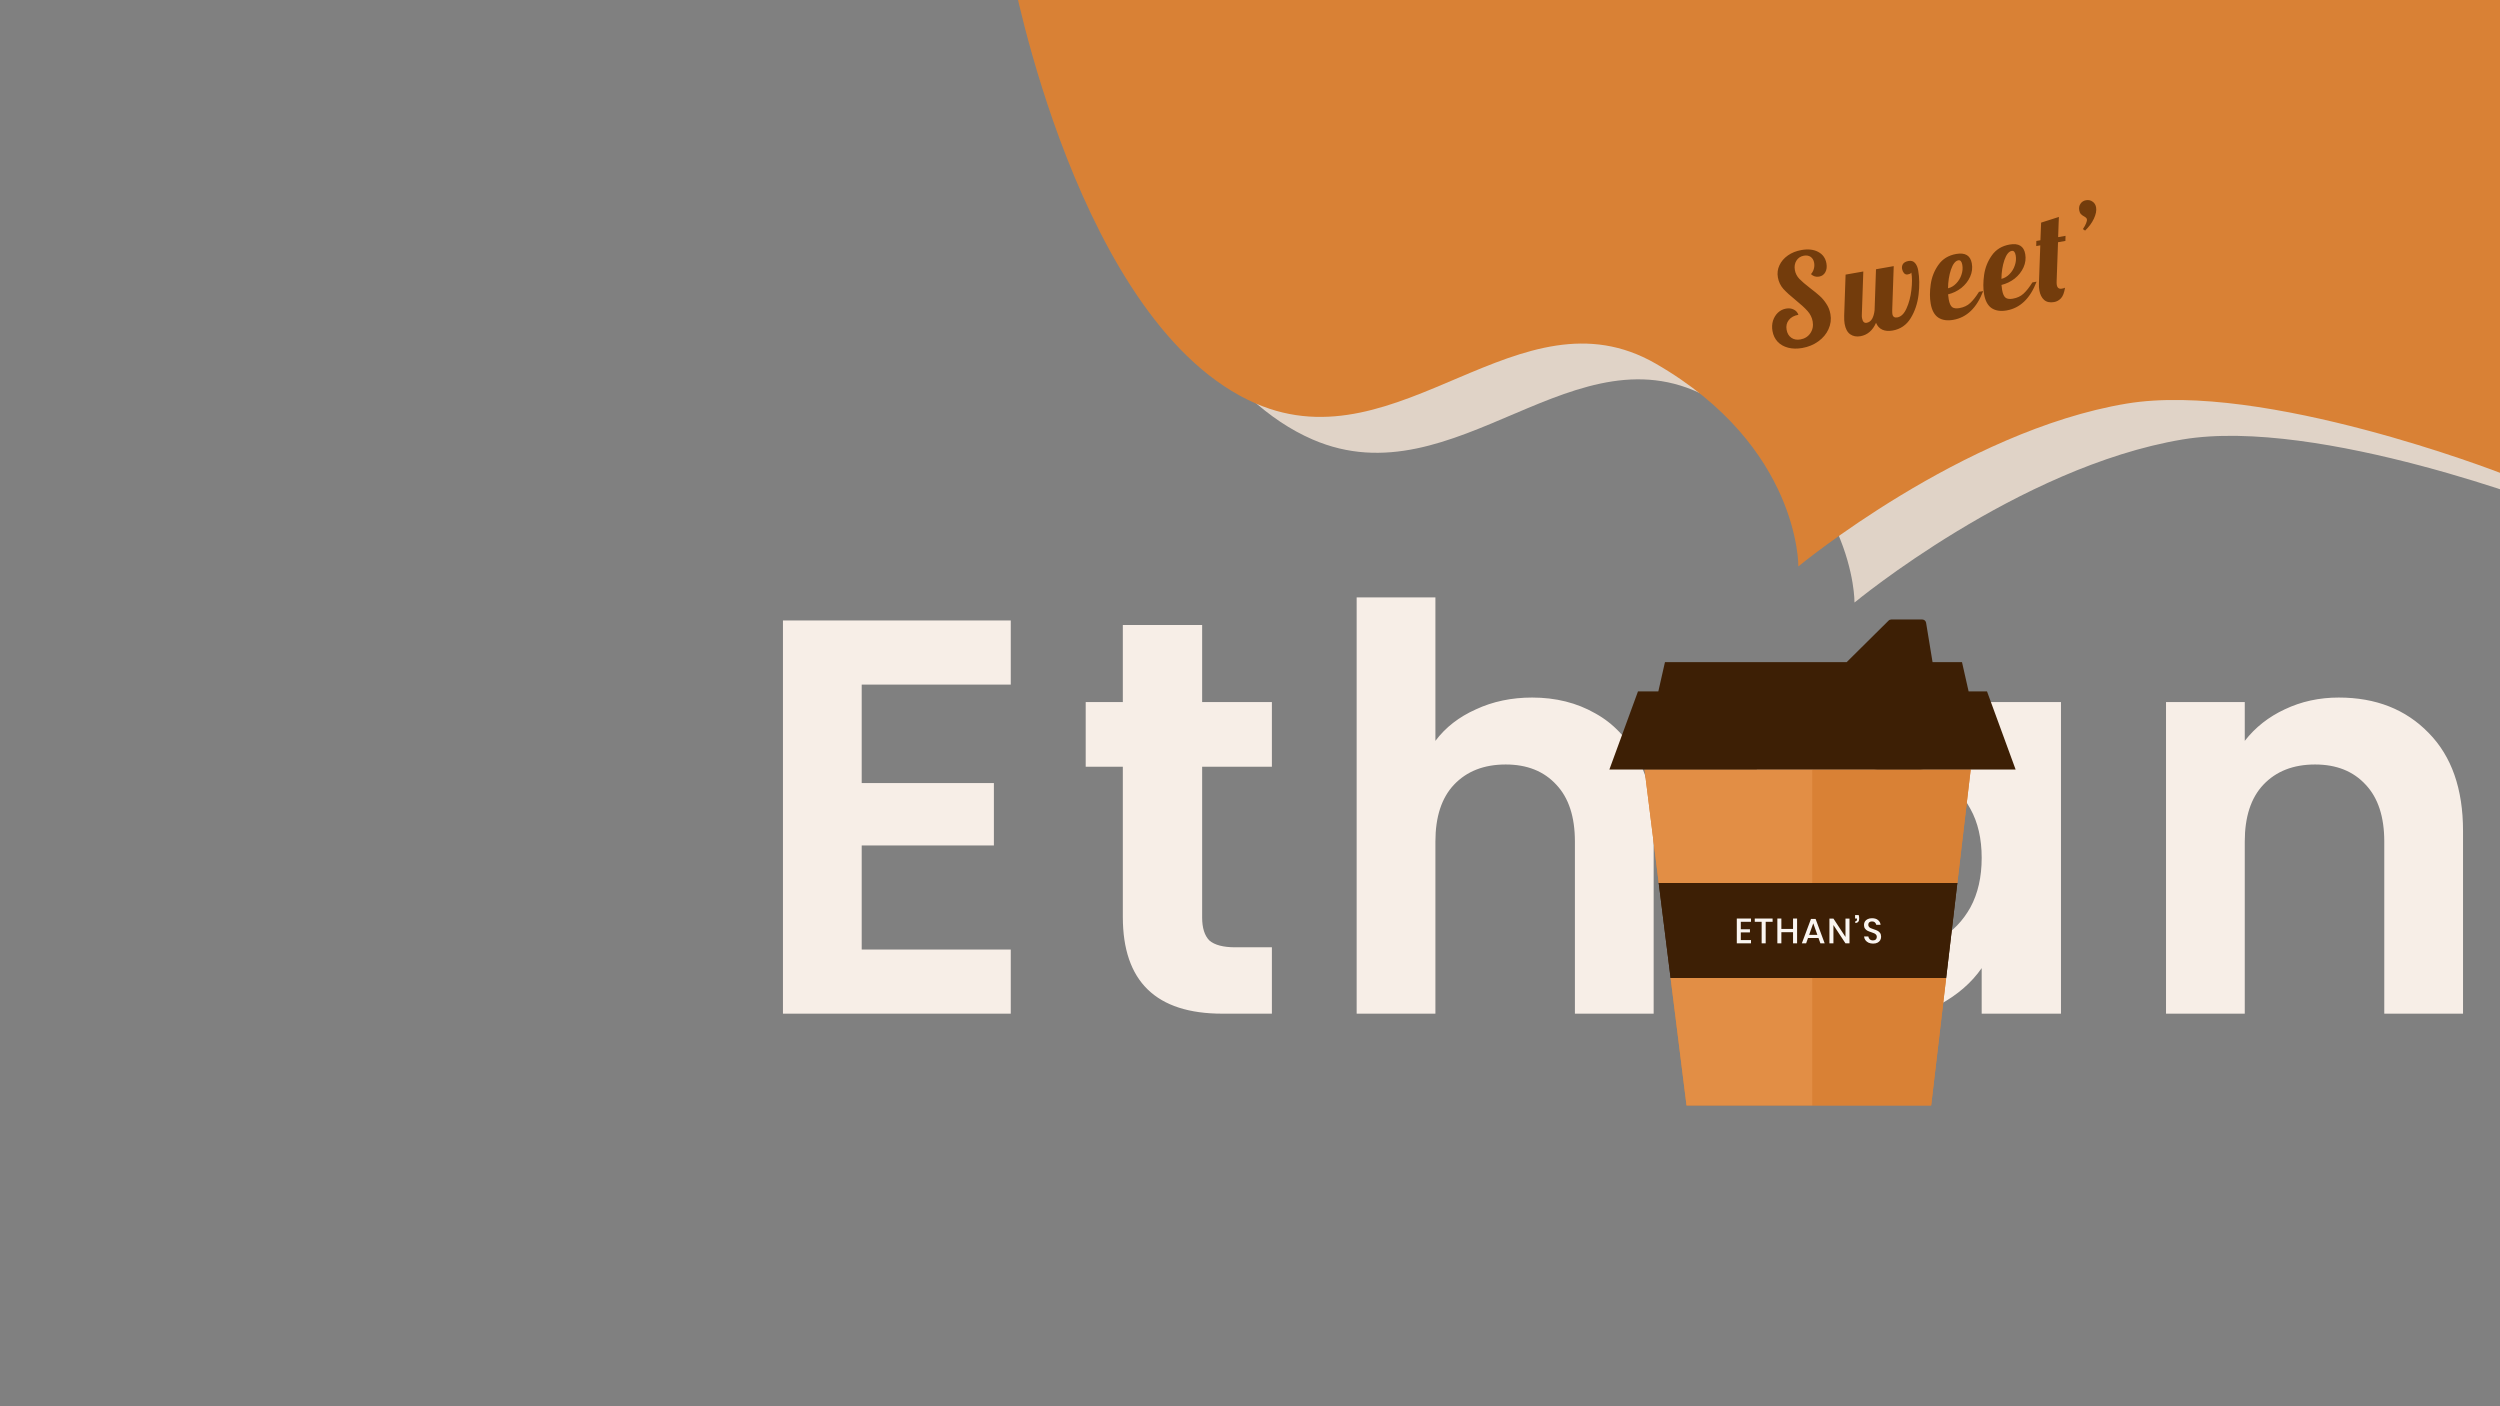 <svg width="1280" height="720" viewBox="0 0 1280 720" fill="none" xmlns="http://www.w3.org/2000/svg">
<rect x="0" y="0" width="1280" height="720" fill="#808080" stroke="none"/>
<g clip-path="url(#clip0)">
<path d="M441.192 350.52V400.92H508.872V432.888H441.192V486.168H517.512V519H400.872V317.688H517.512V350.52H441.192ZM615.497 392.568V469.752C615.497 475.128 616.745 479.064 619.241 481.56C621.929 483.864 626.345 485.016 632.489 485.016H651.209V519H625.865C591.881 519 574.889 502.488 574.889 469.464V392.568H555.881V359.448H574.889V319.992H615.497V359.448H651.209V392.568H615.497ZM784.465 357.144C796.561 357.144 807.313 359.832 816.721 365.208C826.13 370.392 833.425 378.168 838.609 388.536C843.985 398.712 846.673 411 846.673 425.4V519H806.353V430.872C806.353 418.2 803.185 408.504 796.849 401.784C790.513 394.872 781.873 391.416 770.929 391.416C759.793 391.416 750.961 394.872 744.433 401.784C738.097 408.504 734.929 418.2 734.929 430.872V519H694.609V305.88H734.929V379.32C740.113 372.408 747.025 367.032 755.665 363.192C764.305 359.16 773.905 357.144 784.465 357.144ZM889.048 438.648C889.048 422.52 892.216 408.216 898.552 395.736C905.08 383.256 913.816 373.656 924.76 366.936C935.896 360.216 948.28 356.856 961.912 356.856C973.816 356.856 984.184 359.256 993.016 364.056C1002.04 368.856 1009.24 374.904 1014.62 382.2V359.448H1055.22V519H1014.62V495.672C1009.43 503.16 1002.23 509.4 993.016 514.392C983.992 519.192 973.528 521.592 961.624 521.592C948.184 521.592 935.896 518.136 924.76 511.224C913.816 504.312 905.08 494.616 898.552 482.136C892.216 469.464 889.048 454.968 889.048 438.648ZM1014.62 439.224C1014.62 429.432 1012.7 421.08 1008.86 414.168C1005.02 407.064 999.832 401.688 993.304 398.04C986.776 394.2 979.768 392.28 972.28 392.28C964.792 392.28 957.88 394.104 951.544 397.752C945.208 401.4 940.024 406.776 935.992 413.88C932.152 420.792 930.232 429.048 930.232 438.648C930.232 448.248 932.152 456.696 935.992 463.992C940.024 471.096 945.208 476.568 951.544 480.408C958.072 484.248 964.984 486.168 972.28 486.168C979.768 486.168 986.776 484.344 993.304 480.696C999.832 476.856 1005.02 471.48 1008.86 464.568C1012.7 457.464 1014.62 449.016 1014.62 439.224ZM1197.42 357.144C1216.43 357.144 1231.79 363.192 1243.5 375.288C1255.21 387.192 1261.07 403.896 1261.07 425.4V519H1220.75V430.872C1220.75 418.2 1217.58 408.504 1211.24 401.784C1204.91 394.872 1196.27 391.416 1185.32 391.416C1174.19 391.416 1165.36 394.872 1158.83 401.784C1152.49 408.504 1149.32 418.2 1149.32 430.872V519H1109V359.448H1149.32V379.32C1154.7 372.408 1161.52 367.032 1169.77 363.192C1178.22 359.16 1187.44 357.144 1197.42 357.144Z" fill="#F7EEE7"/>
<path d="M547 3H1308.5V260.5C1308.5 260.5 1187.4 213.35 1117.5 225C1033.5 239 949.5 308.5 949.5 308.5C949.5 308.5 950.348 247.155 876.5 204.5C806.998 164.355 745.636 256.935 672 225C580.72 185.412 547 3 547 3Z" fill="#E0D3C7"/>
<path d="M518 -15H1280V242.079C1280 242.079 1158.82 195.005 1088.87 206.637C1004.82 220.614 920.764 290 920.764 290C920.764 290 921.613 228.756 847.716 186.17C778.169 146.091 716.766 238.52 643.082 206.637C551.742 167.114 518 -15 518 -15Z" fill="#D98135"/>
<path fill-rule="evenodd" clip-rule="evenodd" d="M842 394H928H1009L988.75 566H968.5H928H885H863.5L842 394Z" fill="url(#paint0_linear)"/>
<path d="M928 394H842L863.5 566H885H928V394Z" fill="url(#paint1_linear)"/>
<path d="M928 394H1009L988.75 566H968.5H928V394Z" fill="url(#paint2_linear)"/>
<path fill-rule="evenodd" clip-rule="evenodd" d="M989.464 339H1004.54L1007.93 354H1017.35L1032 394H1017H840H824L838.648 354H849.065L852.465 339H945.507L966.935 317.762C967.309 317.391 967.815 317.182 968.343 317.182H984.187C985.166 317.182 986.002 317.892 986.16 318.859L989.464 339Z" fill="#3D1F05"/>
<path d="M891.294 471.948V475.8H895.974V477.384H891.294V481.326H896.514V483H889.242V470.292H896.514V471.948H891.294ZM907.578 470.292V471.948H904.032V483H901.962V471.948H898.434V470.292H907.578ZM920.107 470.292V483H918.037V477.294H912.061V483H910.009V470.292H912.061V475.62H918.037V470.292H920.107ZM931.073 480.246H925.709L924.737 483H922.541L927.221 470.49H929.579L934.241 483H932.045L931.073 480.246ZM930.497 478.662L928.391 472.722L926.285 478.662H930.497ZM946.942 483H944.89L938.716 473.622V483H936.664V470.31H938.716L944.89 479.724V470.31H946.942V483ZM951.658 468.528C951.826 469.092 951.91 469.692 951.91 470.328C951.91 471.048 951.736 471.6 951.388 471.984C951.052 472.368 950.554 472.56 949.894 472.56V471.696C950.194 471.696 950.416 471.612 950.56 471.444C950.704 471.264 950.776 471 950.776 470.652V470.274H949.804V468.528H951.658ZM963.129 479.616C963.129 480.24 962.979 480.822 962.679 481.362C962.379 481.89 961.923 482.316 961.311 482.64C960.699 482.964 959.949 483.126 959.061 483.126C958.197 483.126 957.423 482.976 956.739 482.676C956.055 482.364 955.509 481.932 955.101 481.38C954.693 480.828 954.459 480.192 954.399 479.472H956.595C956.655 480.024 956.889 480.498 957.297 480.894C957.717 481.29 958.275 481.488 958.971 481.488C959.595 481.488 960.075 481.32 960.411 480.984C960.759 480.648 960.933 480.216 960.933 479.688C960.933 479.232 960.807 478.86 960.555 478.572C960.303 478.272 959.991 478.038 959.619 477.87C959.247 477.702 958.737 477.51 958.089 477.294C957.297 477.042 956.649 476.79 956.145 476.538C955.653 476.286 955.233 475.92 954.885 475.44C954.537 474.96 954.363 474.33 954.363 473.55C954.363 472.866 954.531 472.266 954.867 471.75C955.203 471.234 955.683 470.838 956.307 470.562C956.931 470.274 957.651 470.13 958.467 470.13C959.763 470.13 960.789 470.442 961.545 471.066C962.313 471.69 962.751 472.506 962.859 473.514H960.645C960.561 473.034 960.333 472.626 959.961 472.29C959.601 471.942 959.103 471.768 958.467 471.768C957.891 471.768 957.429 471.918 957.081 472.218C956.733 472.506 956.559 472.926 956.559 473.478C956.559 473.91 956.679 474.27 956.919 474.558C957.159 474.834 957.459 475.056 957.819 475.224C958.191 475.38 958.695 475.566 959.331 475.782C960.135 476.034 960.789 476.292 961.293 476.556C961.809 476.808 962.241 477.18 962.589 477.672C962.949 478.164 963.129 478.812 963.129 479.616Z" fill="#FAF5F1"/>
<path d="M922.755 178.175C920.108 178.642 917.695 178.591 915.515 178.022C913.335 177.453 911.554 176.446 910.173 175C908.784 173.512 907.897 171.675 907.512 169.49C907.186 167.641 907.267 165.894 907.757 164.248C908.289 162.595 909.128 161.212 910.275 160.1C911.464 158.98 912.857 158.28 914.453 157.998C915.924 157.739 917.23 157.898 918.372 158.477C919.507 159.013 920.315 159.911 920.796 161.169C918.611 161.554 916.971 162.45 915.876 163.856C914.774 165.22 914.397 166.89 914.745 168.865C915.063 170.671 915.865 172.025 917.15 172.925C918.436 173.824 919.981 174.115 921.788 173.797C924.015 173.404 925.713 172.346 926.883 170.624C928.087 168.852 928.489 166.831 928.088 164.562C927.74 162.587 926.864 160.814 925.461 159.242C924.057 157.67 922.04 155.816 919.411 153.68C916.683 151.475 914.567 149.551 913.065 147.91C911.597 146.219 910.666 144.26 910.274 142.033C909.888 139.848 910.153 137.787 911.068 135.85C911.975 133.87 913.412 132.187 915.377 130.801C917.342 129.414 919.669 128.484 922.358 128.01C925.762 127.41 928.613 127.73 930.911 128.971C933.252 130.205 934.659 132.166 935.133 134.856C935.444 136.62 935.255 138.127 934.565 139.375C933.875 140.623 932.816 141.373 931.388 141.625C929.791 141.906 928.394 141.481 927.198 140.349C927.893 139.62 928.386 138.731 928.678 137.683C928.97 136.636 929.023 135.586 928.838 134.536C928.601 133.191 928.013 132.19 927.074 131.533C926.134 130.875 924.972 130.669 923.585 130.913C921.904 131.209 920.625 132.063 919.747 133.474C918.904 134.836 918.646 136.441 918.972 138.29C919.268 139.971 920.029 141.461 921.255 142.762C922.473 144.02 924.312 145.602 926.771 147.508C928.77 149.018 930.389 150.336 931.627 151.461C932.907 152.578 934.056 153.935 935.075 155.532C936.127 157.079 936.828 158.84 937.176 160.815C937.65 163.504 937.323 166.075 936.196 168.527C935.111 170.971 933.377 173.053 930.994 174.773C928.653 176.485 925.907 177.619 922.755 178.175ZM952.517 172.148C950.5 172.503 948.75 172.162 947.267 171.124C945.826 170.078 944.884 168.294 944.439 165.773C944.254 164.723 944.181 163.328 944.221 161.588L944.939 140.6L954.015 139L953.256 161.229C953.219 161.756 953.249 162.292 953.345 162.838C953.671 164.687 954.464 165.5 955.725 165.278C956.901 165.071 957.824 164.41 958.494 163.295C959.157 162.138 959.588 160.654 959.789 158.843L960.507 137.855L969.583 136.255L968.824 158.484C968.799 159.572 968.827 160.347 968.909 160.809C969.153 162.195 969.99 162.763 971.419 162.511C973.351 162.17 974.922 160.637 976.131 157.911C977.382 155.177 978.216 152.041 978.631 148.502C979.047 144.962 979.04 141.974 978.61 139.537C978.563 139.762 978.32 139.978 977.88 140.186C977.433 140.351 977.041 140.464 976.705 140.523C975.99 140.649 975.364 140.413 974.825 139.814C974.328 139.209 974.01 138.507 973.869 137.709C973.691 136.7 973.862 135.825 974.381 135.084C974.942 134.335 975.874 133.846 977.176 133.616C978.563 133.372 979.664 133.719 980.48 134.658C981.288 135.556 981.833 136.803 982.114 138.399C982.781 142.181 982.845 146.351 982.305 150.908C981.758 155.424 980.407 159.431 978.251 162.931C976.096 166.43 973.022 168.532 969.03 169.236C966.971 169.599 965.213 169.454 963.754 168.801C962.296 168.149 961.223 166.973 960.533 165.275C958.802 169.22 956.13 171.51 952.517 172.148ZM1000.11 163.755C997.002 164.304 994.445 163.931 992.441 162.638C990.429 161.303 989.119 158.913 988.512 155.468C988 152.568 988.005 149.275 988.524 145.587C989.044 141.9 990.363 138.569 992.481 135.596C994.593 132.581 997.623 130.726 1001.57 130.029C1006.19 129.214 1008.86 130.824 1009.57 134.857C1009.99 137.21 1009.7 139.493 1008.7 141.705C1007.7 143.917 1006.2 145.828 1004.19 147.44C1002.17 149.009 999.913 150.1 997.421 150.712C997.56 151.988 997.666 152.835 997.74 153.256C998.103 155.315 998.708 156.659 999.556 157.29C1000.4 157.878 1001.61 158.031 1003.21 157.75C1005.48 157.35 1007.32 156.484 1008.73 155.152C1010.19 153.812 1011.69 151.901 1013.24 149.417L1015.39 149.039C1012.09 157.635 1007 162.54 1000.11 163.755ZM997.392 147.598C998.932 147.24 1000.31 146.434 1001.52 145.181C1002.77 143.921 1003.67 142.439 1004.24 140.737C1004.85 139.026 1005 137.31 1004.7 135.587C1004.39 133.864 1003.72 133.095 1002.67 133.281C1001.15 133.547 999.895 135.134 998.891 138.041C997.929 140.94 997.43 144.125 997.392 147.598ZM1027.45 158.934C1024.34 159.483 1021.79 159.11 1019.78 157.817C1017.77 156.482 1016.46 154.092 1015.85 150.647C1015.34 147.747 1015.35 144.454 1015.86 140.766C1016.38 137.079 1017.7 133.749 1019.82 130.776C1021.93 127.76 1024.96 125.905 1028.91 125.208C1033.54 124.393 1036.2 126.003 1036.91 130.036C1037.33 132.389 1037.04 134.672 1036.04 136.884C1035.04 139.096 1033.54 141.007 1031.53 142.619C1029.51 144.188 1027.25 145.279 1024.76 145.891C1024.9 147.167 1025.01 148.015 1025.08 148.435C1025.44 150.494 1026.05 151.838 1026.9 152.469C1027.74 153.057 1028.96 153.21 1030.55 152.929C1032.82 152.529 1034.66 151.663 1036.07 150.331C1037.53 148.991 1039.03 147.08 1040.59 144.596L1042.73 144.218C1039.44 152.814 1034.34 157.719 1027.45 158.934ZM1024.73 142.777C1026.27 142.419 1027.65 141.613 1028.86 140.36C1030.11 139.1 1031.02 137.619 1031.58 135.916C1032.19 134.205 1032.34 132.489 1032.04 130.766C1031.73 129.043 1031.06 128.275 1030.01 128.46C1028.49 128.727 1027.24 130.313 1026.23 133.22C1025.27 136.119 1024.77 139.305 1024.73 142.777ZM1051.7 154.658C1049.56 155.036 1047.85 154.666 1046.57 153.549C1045.33 152.424 1044.52 150.79 1044.15 148.647C1043.95 147.555 1043.88 146.419 1043.93 145.24L1044.63 125.621L1042.55 125.987L1042.61 123.377L1044.69 123.011L1045.05 113.979L1054.16 111.074C1054.06 112.737 1054.02 113.72 1054.03 114.021C1053.94 115.25 1053.85 117.713 1053.77 121.41L1057.55 120.743L1057.49 123.353L1053.71 124.02L1053.01 143.64C1052.96 144.601 1052.99 145.355 1053.08 145.901C1053.35 147.414 1054.22 148.041 1055.69 147.781C1056.45 147.648 1056.98 147.489 1057.3 147.303C1056.89 149.889 1056.19 151.701 1055.2 152.742C1054.21 153.782 1053.05 154.421 1051.7 154.658ZM1066.45 117.289C1067.17 116.209 1067.72 115.225 1068.08 114.338C1068.44 113.451 1068.58 112.755 1068.49 112.251C1068.44 111.957 1068.29 111.702 1068.03 111.487C1067.82 111.265 1067.5 111.04 1067.07 110.812C1066.4 110.454 1065.85 110.052 1065.43 109.607C1065 109.162 1064.71 108.519 1064.57 107.679C1064.34 106.377 1064.55 105.256 1065.21 104.317C1065.86 103.335 1066.79 102.737 1068.01 102.523C1069.31 102.293 1070.44 102.528 1071.38 103.227C1072.36 103.878 1072.97 104.854 1073.2 106.157C1073.49 107.795 1073.11 109.724 1072.08 111.944C1071.07 114.114 1069.57 116.155 1067.57 118.068L1066.45 117.289Z" fill="#733C0C"/>
</g>
<defs>
<linearGradient id="paint0_linear" x1="968.5" y1="394" x2="968.5" y2="566" gradientUnits="userSpaceOnUse">
<stop offset="0.338" stop-color="#D98135"/>
<stop offset="0.339" stop-color="#3D1F05"/>
<stop offset="0.621" stop-color="#3D1F05"/>
<stop offset="0.621" stop-color="#D98135"/>
</linearGradient>
<linearGradient id="paint1_linear" x1="885" y1="394" x2="885" y2="566" gradientUnits="userSpaceOnUse">
<stop offset="0.338" stop-color="#E28E45"/>
<stop offset="0.339" stop-color="#3D1F05"/>
<stop offset="0.621" stop-color="#3D1F05"/>
<stop offset="0.621" stop-color="#E28E45"/>
</linearGradient>
<linearGradient id="paint2_linear" x1="968.5" y1="394" x2="968.5" y2="566" gradientUnits="userSpaceOnUse">
<stop offset="0.338" stop-color="#D98135"/>
<stop offset="0.339" stop-color="#3D1F05"/>
<stop offset="0.621" stop-color="#3D1F05"/>
<stop offset="0.621" stop-color="#D98135"/>
</linearGradient>
<clipPath id="clip0">
<rect width="1280" height="720" fill="white"/>
</clipPath>
</defs>
</svg>
